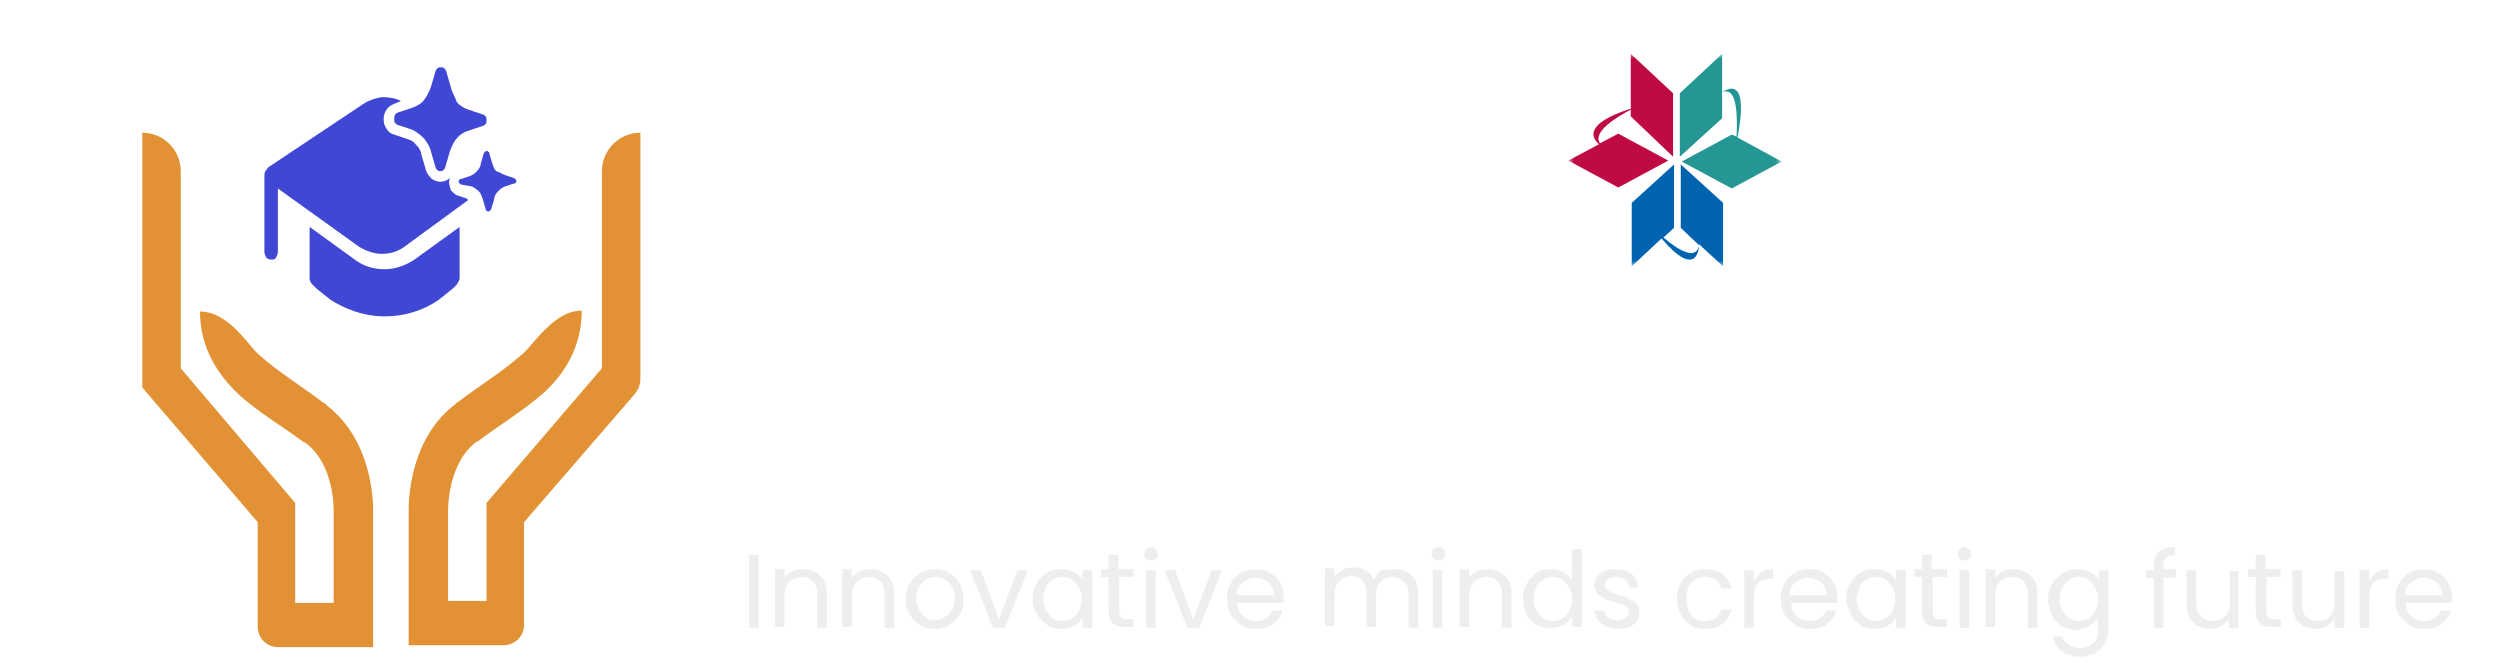 <?xml version="1.0" encoding="utf-8"?>
<!-- Generator: Adobe Illustrator 26.0.1, SVG Export Plug-In . SVG Version: 6.00 Build 0)  -->
<svg version="1.1" id="Layer_1" xmlns="http://www.w3.org/2000/svg" xmlns:xlink="http://www.w3.org/1999/xlink" x="0px" y="0px"
	 viewBox="0 0 260 69" style="enable-background:new 0 0 260 69;" xml:space="preserve">
<style type="text/css">
	.st0{fill:#FFFFFF;}
	.st1{fill:#EEEEEE;}
	.st2{fill:#FFFFFF;filter:url(#Adobe_OpacityMaskFilter);}
	.st3{mask:url(#mask0_1080_364_00000056400513986654273610000014025452253373203390_);}
	.st4{fill:#BF0A44;}
	.st5{fill:#0063B0;}
	.st6{fill:#249795;}
	.st7{fill:#FFFFFF;filter:url(#Adobe_OpacityMaskFilter_00000083080227350963199890000005973651524686547094_);}
	.st8{mask:url(#mask1_1080_364_00000148643750483403464640000011567005375756233633_);}
	.st9{fill:#E29234;}
	.st10{fill:#4147D5;}
</style>
<path class="st0" d="M85.8,49.4l-3.6-6.1h-2.4v6.1h-2v-15h4.8c1.1,0,2.1,0.2,2.9,0.6c0.8,0.4,1.4,0.9,1.8,1.6
	c0.4,0.7,0.6,1.4,0.6,2.3c0,1-0.3,1.9-0.9,2.7c-0.6,0.8-1.5,1.3-2.7,1.6l3.8,6.3H85.8z M79.8,41.7h2.9c1.1,0,1.9-0.3,2.4-0.8
	c0.5-0.5,0.8-1.2,0.8-2.1c0-0.9-0.3-1.6-0.8-2.1c-0.5-0.5-1.3-0.7-2.4-0.7h-2.9V41.7z M101.8,43.1c0,0.4,0,0.8-0.1,1.2h-9.4
	c0.1,1.2,0.5,2.1,1.2,2.7c0.7,0.6,1.6,1,2.6,1c0.8,0,1.6-0.2,2.1-0.6c0.6-0.4,1-0.9,1.2-1.6h2.1c-0.3,1.1-0.9,2.1-1.9,2.8
	c-0.9,0.7-2.1,1.1-3.5,1.1c-1.1,0-2.1-0.3-3-0.8c-0.9-0.5-1.6-1.2-2.1-2.1c-0.5-0.9-0.8-2-0.8-3.2c0-1.2,0.2-2.3,0.7-3.2
	c0.5-0.9,1.2-1.6,2-2.1c0.9-0.5,1.9-0.8,3.1-0.8c1.1,0,2.1,0.2,3,0.7c0.9,0.5,1.5,1.2,2,2C101.5,41,101.8,42,101.8,43.1z M99.7,42.6
	c0-0.7-0.2-1.4-0.5-1.9c-0.3-0.5-0.8-1-1.4-1.2c-0.6-0.3-1.2-0.4-1.9-0.4c-1,0-1.8,0.3-2.5,0.9c-0.7,0.6-1.1,1.5-1.2,2.6H99.7z
	 M108.5,49.6c-0.9,0-1.7-0.2-2.4-0.5c-0.7-0.3-1.3-0.7-1.7-1.3c-0.4-0.6-0.6-1.2-0.7-1.9h2c0.1,0.6,0.3,1.1,0.8,1.4
	c0.5,0.4,1.2,0.6,2,0.6c0.7,0,1.3-0.2,1.8-0.5s0.6-0.7,0.6-1.2c0-0.5-0.2-0.9-0.7-1.1c-0.5-0.3-1.2-0.5-2.1-0.8
	c-0.9-0.2-1.6-0.5-2.2-0.7c-0.5-0.2-1-0.6-1.4-1.1c-0.4-0.5-0.6-1.1-0.6-1.9c0-0.6,0.2-1.2,0.5-1.7c0.4-0.5,0.9-0.9,1.5-1.2
	c0.7-0.3,1.4-0.5,2.3-0.5c1.3,0,2.4,0.3,3.2,1s1.2,1.6,1.3,2.7h-2c0-0.6-0.3-1.1-0.8-1.5c-0.4-0.4-1-0.6-1.8-0.6
	c-0.7,0-1.3,0.2-1.7,0.5c-0.4,0.3-0.6,0.7-0.6,1.2c0,0.4,0.1,0.7,0.4,1c0.3,0.2,0.6,0.4,0.9,0.6c0.4,0.1,0.9,0.3,1.6,0.5
	c0.8,0.2,1.5,0.5,2.1,0.7c0.5,0.2,1,0.5,1.4,1c0.4,0.4,0.6,1,0.6,1.7c0,0.6-0.2,1.2-0.5,1.7s-0.9,0.9-1.5,1.2
	C110.1,49.5,109.4,49.6,108.5,49.6z M126.4,43.1c0,0.4,0,0.8-0.1,1.2h-9.4c0.1,1.2,0.5,2.1,1.2,2.7c0.7,0.6,1.6,1,2.6,1
	c0.8,0,1.6-0.2,2.1-0.6c0.6-0.4,1-0.9,1.2-1.6h2.1c-0.3,1.1-0.9,2.1-1.9,2.8c-0.9,0.7-2.1,1.1-3.5,1.1c-1.1,0-2.1-0.3-3-0.8
	c-0.9-0.5-1.6-1.2-2.1-2.1c-0.5-0.9-0.8-2-0.8-3.2c0-1.2,0.2-2.3,0.7-3.2c0.5-0.9,1.2-1.6,2-2.1c0.9-0.5,1.9-0.8,3.1-0.8
	c1.1,0,2.1,0.2,3,0.7c0.9,0.5,1.5,1.2,2,2C126.1,41,126.4,42,126.4,43.1z M124.3,42.6c0-0.7-0.2-1.4-0.5-1.9c-0.3-0.5-0.8-1-1.4-1.2
	c-0.6-0.3-1.2-0.4-1.9-0.4c-1,0-1.8,0.3-2.5,0.9c-0.7,0.6-1.1,1.5-1.2,2.6H124.3z M128.2,43.5c0-1.2,0.2-2.3,0.7-3.2
	c0.5-0.9,1.2-1.6,2-2.1c0.9-0.5,1.8-0.8,2.9-0.8c1,0,1.9,0.2,2.7,0.7s1.3,1,1.7,1.7v-2.2h2v11.8h-2v-2.2c-0.4,0.7-1,1.3-1.7,1.7
	c-0.8,0.4-1.7,0.7-2.7,0.7c-1,0-2-0.3-2.8-0.8c-0.8-0.5-1.5-1.2-2-2.2S128.2,44.7,128.2,43.5z M138.2,43.5c0-0.9-0.2-1.7-0.5-2.3
	c-0.4-0.7-0.8-1.2-1.5-1.5c-0.6-0.4-1.3-0.5-2-0.5s-1.4,0.2-2,0.5s-1.1,0.8-1.4,1.5s-0.5,1.4-0.5,2.3c0,0.9,0.2,1.7,0.5,2.4
	c0.4,0.7,0.8,1.2,1.4,1.5c0.6,0.3,1.3,0.5,2,0.5s1.4-0.2,2-0.5c0.6-0.4,1.1-0.9,1.5-1.5C138,45.2,138.2,44.4,138.2,43.5z
	 M145.5,39.5c0.3-0.7,0.8-1.2,1.5-1.6c0.6-0.4,1.4-0.6,2.3-0.6v2h-0.5c-2.2,0-3.3,1.2-3.3,3.6v6.4h-2V37.6h2V39.5z M150.8,43.5
	c0-1.2,0.2-2.3,0.7-3.2c0.5-0.9,1.2-1.6,2-2.1c0.9-0.5,1.9-0.8,3-0.8c1.5,0,2.6,0.4,3.6,1.1c0.9,0.7,1.6,1.7,1.9,2.9h-2.1
	c-0.2-0.7-0.6-1.3-1.2-1.7c-0.6-0.4-1.3-0.6-2.2-0.6c-1.1,0-2,0.4-2.7,1.2c-0.7,0.8-1,1.8-1,3.3c0,1.4,0.3,2.5,1,3.3
	s1.6,1.2,2.7,1.2c0.9,0,1.6-0.2,2.2-0.6c0.6-0.4,1-1,1.2-1.7h2.1c-0.3,1.2-0.9,2.2-1.9,2.9c-0.9,0.7-2.1,1.1-3.6,1.1
	c-1.1,0-2.1-0.3-3-0.8c-0.9-0.5-1.5-1.2-2-2.1C151.1,45.8,150.8,44.7,150.8,43.5z M170.5,37.4c0.9,0,1.7,0.2,2.4,0.6
	c0.7,0.4,1.3,0.9,1.7,1.7c0.4,0.8,0.6,1.7,0.6,2.8v7h-1.9v-6.7c0-1.2-0.3-2.1-0.9-2.7c-0.6-0.6-1.4-0.9-2.4-0.9c-1,0-1.9,0.3-2.5,1
	c-0.6,0.6-0.9,1.6-0.9,2.8v6.5h-2V33.5h2v5.8c0.4-0.6,0.9-1.1,1.6-1.4C168.9,37.6,169.6,37.4,170.5,37.4z M183.4,41.9
	c0-1.5,0.3-2.8,1-3.9c0.7-1.2,1.6-2.1,2.7-2.8c1.1-0.7,2.4-1,3.8-1c1.6,0,3.1,0.4,4.3,1.2c1.2,0.8,2.1,1.9,2.7,3.4h-2.3
	c-0.4-0.9-1-1.6-1.8-2.1c-0.8-0.5-1.7-0.7-2.8-0.7c-1,0-2,0.2-2.8,0.7c-0.8,0.5-1.5,1.2-2,2.1c-0.5,0.9-0.7,1.9-0.7,3.1
	c0,1.2,0.2,2.2,0.7,3.1c0.5,0.9,1.1,1.6,2,2.1c0.8,0.5,1.8,0.7,2.8,0.7c1.1,0,2-0.2,2.8-0.7c0.8-0.5,1.4-1.2,1.8-2.1h2.3
	c-0.6,1.4-1.5,2.5-2.7,3.3c-1.2,0.8-2.6,1.2-4.3,1.2c-1.4,0-2.7-0.3-3.8-1c-1.1-0.7-2-1.6-2.7-2.7C183.8,44.7,183.4,43.4,183.4,41.9
	z M211.6,43.1c0,0.4,0,0.8-0.1,1.2h-9.4c0.1,1.2,0.5,2.1,1.2,2.7c0.7,0.6,1.6,1,2.6,1c0.8,0,1.6-0.2,2.1-0.6c0.6-0.4,1-0.9,1.2-1.6
	h2.1c-0.3,1.1-0.9,2.1-1.9,2.8c-0.9,0.7-2.1,1.1-3.5,1.1c-1.1,0-2.1-0.3-3-0.8c-0.9-0.5-1.6-1.2-2.1-2.1c-0.5-0.9-0.8-2-0.8-3.2
	c0-1.2,0.2-2.3,0.7-3.2c0.5-0.9,1.2-1.6,2-2.1c0.9-0.5,1.9-0.8,3.1-0.8c1.1,0,2.1,0.2,3,0.7c0.9,0.5,1.5,1.2,2,2
	C211.3,41,211.6,42,211.6,43.1z M209.5,42.6c0-0.7-0.2-1.4-0.5-1.9c-0.3-0.5-0.8-1-1.4-1.2c-0.6-0.3-1.2-0.4-1.9-0.4
	c-1,0-1.8,0.3-2.5,0.9c-0.7,0.6-1.1,1.5-1.2,2.6H209.5z M219.9,37.4c1.4,0,2.6,0.4,3.5,1.3c0.9,0.9,1.3,2.1,1.3,3.7v7h-1.9v-6.7
	c0-1.2-0.3-2.1-0.9-2.7c-0.6-0.6-1.4-0.9-2.4-0.9c-1,0-1.9,0.3-2.5,1c-0.6,0.6-0.9,1.6-0.9,2.8v6.5h-2V37.6h2v1.7
	c0.4-0.6,0.9-1.1,1.6-1.4C218.4,37.6,219.1,37.4,219.9,37.4z M230.3,39.2v7c0,0.6,0.1,1,0.4,1.2c0.2,0.2,0.7,0.3,1.3,0.3h1.4v1.7
	h-1.8c-1.1,0-1.9-0.3-2.5-0.8c-0.5-0.5-0.8-1.3-0.8-2.5v-7h-1.5v-1.6h1.5v-3h2v3h3.1v1.6H230.3z M246.5,43.1c0,0.4,0,0.8-0.1,1.2
	H237c0.1,1.2,0.5,2.1,1.2,2.7c0.7,0.6,1.6,1,2.6,1c0.8,0,1.6-0.2,2.1-0.6c0.6-0.4,1-0.9,1.2-1.6h2.1c-0.3,1.1-0.9,2.1-1.9,2.8
	c-0.9,0.7-2.1,1.1-3.5,1.1c-1.1,0-2.1-0.3-3-0.8c-0.9-0.5-1.6-1.2-2.1-2.1c-0.5-0.9-0.8-2-0.8-3.2c0-1.2,0.2-2.3,0.7-3.2
	c0.5-0.9,1.2-1.6,2-2.1c0.9-0.5,1.9-0.8,3.1-0.8c1.1,0,2.1,0.2,3,0.7c0.9,0.5,1.5,1.2,2,2C246.3,41,246.5,42,246.5,43.1z
	 M244.5,42.6c0-0.7-0.2-1.4-0.5-1.9c-0.3-0.5-0.8-1-1.4-1.2c-0.6-0.3-1.2-0.4-1.9-0.4c-1,0-1.8,0.3-2.5,0.9
	c-0.7,0.6-1.1,1.5-1.2,2.6H244.5z M251.1,39.5c0.3-0.7,0.8-1.2,1.5-1.6c0.6-0.4,1.4-0.6,2.3-0.6v2h-0.5c-2.2,0-3.3,1.2-3.3,3.6v6.4
	h-2V37.6h2V39.5z"/>
<path class="st1" d="M78.9,57.7v7.6h-1v-7.6H78.9z M83.5,59.2c0.7,0,1.3,0.2,1.8,0.7c0.5,0.4,0.7,1.1,0.7,1.9v3.5h-1v-3.4
	c0-0.6-0.1-1.1-0.4-1.4c-0.3-0.3-0.7-0.5-1.2-0.5c-0.5,0-0.9,0.2-1.3,0.5c-0.3,0.3-0.5,0.8-0.5,1.4v3.3h-1v-6h1v0.9
	c0.2-0.3,0.5-0.5,0.8-0.7C82.7,59.3,83.1,59.2,83.5,59.2z M90.5,59.2c0.7,0,1.3,0.2,1.8,0.7c0.5,0.4,0.7,1.1,0.7,1.9v3.5h-1v-3.4
	c0-0.6-0.1-1.1-0.4-1.4c-0.3-0.3-0.7-0.5-1.2-0.5c-0.5,0-0.9,0.2-1.3,0.5c-0.3,0.3-0.5,0.8-0.5,1.4v3.3h-1v-6h1v0.9
	c0.2-0.3,0.5-0.5,0.8-0.7C89.7,59.3,90.1,59.2,90.5,59.2z M97.2,65.4c-0.6,0-1.1-0.1-1.5-0.4c-0.5-0.3-0.8-0.6-1.1-1.1
	c-0.3-0.5-0.4-1-0.4-1.6c0-0.6,0.1-1.2,0.4-1.6c0.3-0.5,0.6-0.8,1.1-1.1c0.5-0.3,1-0.4,1.5-0.4s1.1,0.1,1.5,0.4
	c0.5,0.2,0.8,0.6,1.1,1.1c0.3,0.5,0.4,1,0.4,1.6c0,0.6-0.1,1.2-0.4,1.6c-0.3,0.5-0.6,0.8-1.1,1.1C98.3,65.3,97.8,65.4,97.2,65.4z
	 M97.2,64.5c0.4,0,0.7-0.1,1-0.3c0.3-0.2,0.6-0.4,0.8-0.8c0.2-0.3,0.3-0.7,0.3-1.2s-0.1-0.9-0.3-1.2c-0.2-0.3-0.4-0.6-0.7-0.7
	c-0.3-0.2-0.6-0.3-1-0.3c-0.4,0-0.7,0.1-1,0.3c-0.3,0.2-0.5,0.4-0.7,0.7c-0.2,0.3-0.3,0.7-0.3,1.2c0,0.5,0.1,0.9,0.3,1.2
	c0.2,0.3,0.4,0.6,0.7,0.8C96.5,64.5,96.9,64.5,97.2,64.5z M103.9,64.4l1.9-5.1h1.1l-2.4,6h-1.2l-2.4-6h1.1L103.9,64.4z M107.4,62.3
	c0-0.6,0.1-1.2,0.4-1.6c0.2-0.5,0.6-0.8,1-1.1c0.4-0.3,0.9-0.4,1.5-0.4c0.5,0,1,0.1,1.4,0.3c0.4,0.2,0.7,0.5,0.9,0.9v-1.1h1v6h-1
	v-1.1c-0.2,0.4-0.5,0.6-0.9,0.9c-0.4,0.2-0.8,0.3-1.4,0.3c-0.5,0-1-0.1-1.4-0.4c-0.4-0.3-0.8-0.6-1-1.1
	C107.5,63.4,107.4,62.9,107.4,62.3z M112.5,62.3c0-0.5-0.1-0.8-0.3-1.2c-0.2-0.3-0.4-0.6-0.7-0.8c-0.3-0.2-0.6-0.3-1-0.3
	s-0.7,0.1-1,0.3c-0.3,0.2-0.6,0.4-0.7,0.8c-0.2,0.3-0.3,0.7-0.3,1.2c0,0.5,0.1,0.9,0.3,1.2c0.2,0.3,0.4,0.6,0.7,0.8
	c0.3,0.2,0.6,0.3,1,0.3s0.7-0.1,1-0.3c0.3-0.2,0.6-0.4,0.7-0.8C112.4,63.2,112.5,62.8,112.5,62.3z M116.4,60.1v3.5
	c0,0.3,0.1,0.5,0.2,0.6c0.1,0.1,0.3,0.2,0.6,0.2h0.7v0.8h-0.9c-0.6,0-1-0.1-1.3-0.4c-0.3-0.3-0.4-0.7-0.4-1.3v-3.5h-0.8v-0.8h0.8
	v-1.5h1v1.5h1.6v0.8H116.4z M119.7,58.3c-0.2,0-0.4-0.1-0.5-0.2c-0.1-0.1-0.2-0.3-0.2-0.5c0-0.2,0.1-0.4,0.2-0.5
	c0.1-0.1,0.3-0.2,0.5-0.2c0.2,0,0.3,0.1,0.5,0.2c0.1,0.1,0.2,0.3,0.2,0.5c0,0.2-0.1,0.4-0.2,0.5C120,58.3,119.9,58.3,119.7,58.3z
	 M120.2,59.3v6h-1v-6H120.2z M124.1,64.4l1.9-5.1h1.1l-2.4,6h-1.2l-2.4-6h1.1L124.1,64.4z M133.5,62.1c0,0.2,0,0.4,0,0.6h-4.8
	c0,0.6,0.2,1.1,0.6,1.4c0.4,0.3,0.8,0.5,1.3,0.5c0.4,0,0.8-0.1,1.1-0.3c0.3-0.2,0.5-0.5,0.6-0.8h1.1c-0.2,0.6-0.5,1-1,1.4
	c-0.5,0.4-1.1,0.5-1.8,0.5c-0.6,0-1.1-0.1-1.5-0.4c-0.4-0.3-0.8-0.6-1.1-1.1c-0.3-0.5-0.4-1-0.4-1.6c0-0.6,0.1-1.2,0.4-1.6
	c0.2-0.5,0.6-0.8,1-1.1c0.5-0.3,1-0.4,1.6-0.4c0.6,0,1.1,0.1,1.5,0.4c0.4,0.2,0.8,0.6,1,1C133.4,61,133.5,61.5,133.5,62.1z
	 M132.5,61.9c0-0.4-0.1-0.7-0.3-1c-0.2-0.3-0.4-0.5-0.7-0.6c-0.3-0.1-0.6-0.2-1-0.2c-0.5,0-0.9,0.2-1.3,0.5
	c-0.4,0.3-0.6,0.8-0.6,1.3H132.5z M145,59.2c0.5,0,0.9,0.1,1.3,0.3c0.4,0.2,0.7,0.5,0.9,0.9c0.2,0.4,0.3,0.9,0.3,1.4v3.5h-1v-3.4
	c0-0.6-0.1-1.1-0.5-1.4c-0.3-0.3-0.7-0.5-1.2-0.5c-0.5,0-0.9,0.2-1.2,0.5c-0.3,0.3-0.5,0.8-0.5,1.4v3.3h-1v-3.4
	c0-0.6-0.1-1.1-0.4-1.4c-0.3-0.3-0.7-0.5-1.2-0.5c-0.5,0-0.9,0.2-1.2,0.5c-0.3,0.3-0.5,0.8-0.5,1.4v3.3h-1v-6h1v0.9
	c0.2-0.3,0.5-0.6,0.8-0.7c0.3-0.2,0.7-0.3,1.1-0.3c0.5,0,1,0.1,1.3,0.3c0.4,0.2,0.7,0.6,0.9,1c0.2-0.4,0.4-0.8,0.8-1
	C144.1,59.3,144.5,59.2,145,59.2z M149.6,58.3c-0.2,0-0.4-0.1-0.5-0.2c-0.1-0.1-0.2-0.3-0.2-0.5c0-0.2,0.1-0.4,0.2-0.5
	s0.3-0.2,0.5-0.2c0.2,0,0.3,0.1,0.5,0.2c0.1,0.1,0.2,0.3,0.2,0.5c0,0.2-0.1,0.4-0.2,0.5C149.9,58.3,149.7,58.3,149.6,58.3z
	 M150,59.3v6h-1v-6H150z M154.7,59.2c0.7,0,1.3,0.2,1.8,0.7c0.5,0.4,0.7,1.1,0.7,1.9v3.5h-1v-3.4c0-0.6-0.1-1.1-0.4-1.4
	c-0.3-0.3-0.7-0.5-1.2-0.5c-0.5,0-0.9,0.2-1.3,0.5c-0.3,0.3-0.5,0.8-0.5,1.4v3.3h-1v-6h1v0.9c0.2-0.3,0.5-0.5,0.8-0.7
	C153.9,59.3,154.3,59.2,154.7,59.2z M158.4,62.3c0-0.6,0.1-1.2,0.4-1.6c0.2-0.5,0.6-0.8,1-1.1c0.4-0.3,0.9-0.4,1.5-0.4
	c0.5,0,0.9,0.1,1.3,0.3c0.4,0.2,0.7,0.5,0.9,0.8v-3.2h1v8.1h-1v-1.1c-0.2,0.4-0.5,0.7-0.9,0.9c-0.4,0.2-0.8,0.3-1.4,0.3
	c-0.5,0-1-0.1-1.5-0.4c-0.4-0.3-0.8-0.6-1-1.1C158.5,63.4,158.4,62.9,158.4,62.3z M163.5,62.3c0-0.5-0.1-0.8-0.3-1.2
	c-0.2-0.3-0.4-0.6-0.7-0.8c-0.3-0.2-0.6-0.3-1-0.3s-0.7,0.1-1,0.3c-0.3,0.2-0.6,0.4-0.7,0.8c-0.2,0.3-0.3,0.7-0.3,1.2
	c0,0.5,0.1,0.9,0.3,1.2c0.2,0.3,0.4,0.6,0.7,0.8c0.3,0.2,0.6,0.3,1,0.3s0.7-0.1,1-0.3c0.3-0.2,0.6-0.4,0.7-0.8
	C163.4,63.2,163.5,62.8,163.5,62.3z M168.3,65.4c-0.5,0-0.9-0.1-1.2-0.2c-0.4-0.2-0.7-0.4-0.9-0.7c-0.2-0.3-0.3-0.6-0.4-1h1
	c0,0.3,0.2,0.5,0.4,0.7c0.3,0.2,0.6,0.3,1,0.3c0.4,0,0.7-0.1,0.9-0.3c0.2-0.2,0.3-0.4,0.3-0.6c0-0.3-0.1-0.5-0.4-0.6
	c-0.2-0.1-0.6-0.3-1.1-0.4c-0.4-0.1-0.8-0.2-1.1-0.4c-0.3-0.1-0.5-0.3-0.7-0.5c-0.2-0.2-0.3-0.6-0.3-0.9c0-0.3,0.1-0.6,0.3-0.8
	s0.4-0.5,0.8-0.6c0.3-0.2,0.7-0.2,1.2-0.2c0.7,0,1.2,0.2,1.6,0.5c0.4,0.3,0.6,0.8,0.7,1.4h-1c0-0.3-0.1-0.6-0.4-0.8
	c-0.2-0.2-0.5-0.3-0.9-0.3c-0.4,0-0.6,0.1-0.9,0.2c-0.2,0.2-0.3,0.4-0.3,0.6c0,0.2,0.1,0.4,0.2,0.5c0.1,0.1,0.3,0.2,0.5,0.3
	c0.2,0.1,0.5,0.2,0.8,0.3c0.4,0.1,0.8,0.2,1.1,0.4c0.3,0.1,0.5,0.3,0.7,0.5c0.2,0.2,0.3,0.5,0.3,0.9c0,0.3-0.1,0.6-0.3,0.9
	c-0.2,0.3-0.4,0.5-0.8,0.6C169.1,65.3,168.7,65.4,168.3,65.4z M174.4,62.3c0-0.6,0.1-1.2,0.4-1.6c0.2-0.5,0.6-0.8,1-1.1
	c0.4-0.3,1-0.4,1.5-0.4c0.7,0,1.3,0.2,1.8,0.5c0.5,0.4,0.8,0.9,1,1.5h-1.1c-0.1-0.4-0.3-0.7-0.6-0.9c-0.3-0.2-0.7-0.3-1.1-0.3
	c-0.6,0-1,0.2-1.4,0.6c-0.4,0.4-0.5,0.9-0.5,1.7c0,0.7,0.2,1.3,0.5,1.7s0.8,0.6,1.4,0.6c0.4,0,0.8-0.1,1.1-0.3
	c0.3-0.2,0.5-0.5,0.6-0.9h1.1c-0.2,0.6-0.5,1.1-1,1.5c-0.5,0.4-1.1,0.5-1.8,0.5c-0.6,0-1.1-0.1-1.5-0.4c-0.4-0.3-0.8-0.6-1-1.1
	C174.6,63.5,174.4,62.9,174.4,62.3z M182.5,60.3c0.2-0.3,0.4-0.6,0.7-0.8c0.3-0.2,0.7-0.3,1.2-0.3v1h-0.3c-1.1,0-1.7,0.6-1.7,1.8
	v3.3h-1v-6h1V60.3z M191.1,62.1c0,0.2,0,0.4,0,0.6h-4.8c0,0.6,0.2,1.1,0.6,1.4c0.4,0.3,0.8,0.5,1.3,0.5c0.4,0,0.8-0.1,1.1-0.3
	c0.3-0.2,0.5-0.5,0.6-0.8h1.1c-0.2,0.6-0.5,1-1,1.4c-0.5,0.4-1.1,0.5-1.8,0.5c-0.6,0-1.1-0.1-1.5-0.4c-0.4-0.3-0.8-0.6-1.1-1.1
	c-0.3-0.5-0.4-1-0.4-1.6c0-0.6,0.1-1.2,0.4-1.6c0.2-0.5,0.6-0.8,1-1.1c0.5-0.3,1-0.4,1.6-0.4c0.6,0,1.1,0.1,1.5,0.4
	c0.4,0.2,0.8,0.6,1,1C190.9,61,191.1,61.5,191.1,62.1z M190,61.9c0-0.4-0.1-0.7-0.3-1c-0.2-0.3-0.4-0.5-0.7-0.6
	c-0.3-0.1-0.6-0.2-1-0.2c-0.5,0-0.9,0.2-1.3,0.5c-0.4,0.3-0.6,0.8-0.6,1.3H190z M192,62.3c0-0.6,0.1-1.2,0.4-1.6
	c0.2-0.5,0.6-0.8,1-1.1c0.4-0.3,0.9-0.4,1.5-0.4c0.5,0,1,0.1,1.4,0.3c0.4,0.2,0.7,0.5,0.9,0.9v-1.1h1v6h-1v-1.1
	c-0.2,0.4-0.5,0.6-0.9,0.9c-0.4,0.2-0.8,0.3-1.4,0.3c-0.5,0-1-0.1-1.4-0.4c-0.4-0.3-0.8-0.6-1-1.1S192,62.9,192,62.3z M197.1,62.3
	c0-0.5-0.1-0.8-0.3-1.2c-0.2-0.3-0.4-0.6-0.7-0.8c-0.3-0.2-0.6-0.3-1-0.3c-0.4,0-0.7,0.1-1,0.3c-0.3,0.2-0.6,0.4-0.7,0.8
	s-0.3,0.7-0.3,1.2c0,0.5,0.1,0.9,0.3,1.2c0.2,0.3,0.4,0.6,0.7,0.8c0.3,0.2,0.6,0.3,1,0.3c0.4,0,0.7-0.1,1-0.3
	c0.3-0.2,0.6-0.4,0.7-0.8C197,63.2,197.1,62.8,197.1,62.3z M201,60.1v3.5c0,0.3,0.1,0.5,0.2,0.6c0.1,0.1,0.3,0.2,0.6,0.2h0.7v0.8
	h-0.9c-0.6,0-1-0.1-1.3-0.4c-0.3-0.3-0.4-0.7-0.4-1.3v-3.5h-0.8v-0.8h0.8v-1.5h1v1.5h1.6v0.8H201z M204.3,58.3
	c-0.2,0-0.4-0.1-0.5-0.2c-0.1-0.1-0.2-0.3-0.2-0.5c0-0.2,0.1-0.4,0.2-0.5s0.3-0.2,0.5-0.2c0.2,0,0.3,0.1,0.5,0.2
	c0.1,0.1,0.2,0.3,0.2,0.5c0,0.2-0.1,0.4-0.2,0.5C204.6,58.3,204.5,58.3,204.3,58.3z M204.8,59.3v6h-1v-6H204.8z M209.4,59.2
	c0.7,0,1.3,0.2,1.8,0.7c0.5,0.4,0.7,1.1,0.7,1.9v3.5h-1v-3.4c0-0.6-0.1-1.1-0.4-1.4c-0.3-0.3-0.7-0.5-1.2-0.5
	c-0.5,0-0.9,0.2-1.3,0.5c-0.3,0.3-0.5,0.8-0.5,1.4v3.3h-1v-6h1v0.9c0.2-0.3,0.5-0.5,0.8-0.7C208.6,59.3,209,59.2,209.4,59.2z
	 M216,59.2c0.5,0,1,0.1,1.4,0.3c0.4,0.2,0.7,0.5,0.9,0.9v-1.1h1v6.1c0,0.5-0.1,1-0.4,1.5c-0.2,0.4-0.6,0.8-1,1
	c-0.4,0.2-0.9,0.4-1.5,0.4c-0.8,0-1.4-0.2-2-0.6c-0.5-0.4-0.8-0.9-0.9-1.5h1c0.1,0.4,0.3,0.7,0.7,0.9c0.3,0.2,0.8,0.3,1.2,0.3
	c0.5,0,1-0.2,1.3-0.5c0.4-0.3,0.5-0.8,0.5-1.4v-1.3c-0.2,0.4-0.5,0.6-0.9,0.9c-0.4,0.2-0.8,0.4-1.4,0.4c-0.5,0-1-0.1-1.5-0.4
	c-0.4-0.3-0.8-0.6-1-1.1c-0.2-0.5-0.4-1-0.4-1.6c0-0.6,0.1-1.2,0.4-1.6c0.2-0.5,0.6-0.8,1-1.1C215,59.3,215.4,59.2,216,59.2z
	 M218.2,62.3c0-0.5-0.1-0.8-0.3-1.2c-0.2-0.3-0.4-0.6-0.7-0.8c-0.3-0.2-0.6-0.3-1-0.3c-0.4,0-0.7,0.1-1,0.3
	c-0.3,0.2-0.6,0.4-0.7,0.8c-0.2,0.3-0.3,0.7-0.3,1.2c0,0.5,0.1,0.9,0.3,1.2c0.2,0.3,0.4,0.6,0.7,0.8c0.3,0.2,0.6,0.3,1,0.3
	c0.4,0,0.7-0.1,1-0.3c0.3-0.2,0.6-0.4,0.7-0.8C218.1,63.2,218.2,62.8,218.2,62.3z M226.3,60.1H225v5.2h-1v-5.2h-0.8v-0.8h0.8v-0.4
	c0-0.7,0.2-1.2,0.5-1.5c0.4-0.3,0.9-0.5,1.7-0.5v0.8c-0.4,0-0.7,0.1-0.9,0.3c-0.2,0.2-0.3,0.4-0.3,0.8v0.4h1.3V60.1z M232.8,59.3v6
	h-1v-0.9c-0.2,0.3-0.5,0.5-0.8,0.7c-0.3,0.2-0.7,0.3-1.1,0.3c-0.5,0-0.9-0.1-1.3-0.3c-0.4-0.2-0.7-0.5-0.9-0.9
	c-0.2-0.4-0.3-0.9-0.3-1.4v-3.5h1v3.4c0,0.6,0.1,1,0.5,1.4c0.3,0.3,0.7,0.5,1.2,0.5c0.5,0,1-0.2,1.3-0.5s0.5-0.8,0.5-1.4v-3.3H232.8
	z M235.7,60.1v3.5c0,0.3,0.1,0.5,0.2,0.6c0.1,0.1,0.3,0.2,0.6,0.2h0.7v0.8h-0.9c-0.6,0-1-0.1-1.3-0.4c-0.3-0.3-0.4-0.7-0.4-1.3v-3.5
	h-0.8v-0.8h0.8v-1.5h1v1.5h1.6v0.8H235.7z M243.8,59.3v6h-1v-0.9c-0.2,0.3-0.5,0.5-0.8,0.7c-0.3,0.2-0.7,0.3-1.1,0.3
	c-0.5,0-0.9-0.1-1.3-0.3c-0.4-0.2-0.7-0.5-0.9-0.9c-0.2-0.4-0.3-0.9-0.3-1.4v-3.5h1v3.4c0,0.6,0.1,1,0.4,1.4
	c0.3,0.3,0.7,0.5,1.2,0.5c0.5,0,1-0.2,1.3-0.5s0.5-0.8,0.5-1.4v-3.3H243.8z M246.5,60.3c0.2-0.3,0.4-0.6,0.7-0.8
	c0.3-0.2,0.7-0.3,1.2-0.3v1h-0.3c-1.1,0-1.7,0.6-1.7,1.8v3.3h-1v-6h1V60.3z M255,62.1c0,0.2,0,0.4,0,0.6h-4.8c0,0.6,0.2,1.1,0.6,1.4
	c0.4,0.3,0.8,0.5,1.3,0.5c0.4,0,0.8-0.1,1.1-0.3c0.3-0.2,0.5-0.5,0.6-0.8h1.1c-0.2,0.6-0.5,1-1,1.4c-0.5,0.4-1.1,0.5-1.8,0.5
	c-0.6,0-1.1-0.1-1.5-0.4c-0.4-0.3-0.8-0.6-1.1-1.1c-0.3-0.5-0.4-1-0.4-1.6c0-0.6,0.1-1.2,0.4-1.6c0.2-0.5,0.6-0.8,1-1.1
	c0.5-0.3,1-0.4,1.6-0.4c0.6,0,1.1,0.1,1.5,0.4c0.4,0.2,0.8,0.6,1,1C254.9,61,255,61.5,255,62.1z M254,61.9c0-0.4-0.1-0.7-0.3-1
	c-0.2-0.3-0.4-0.5-0.7-0.6c-0.3-0.1-0.6-0.2-1-0.2c-0.5,0-0.9,0.2-1.3,0.5c-0.4,0.3-0.6,0.8-0.6,1.3H254z"/>
<path class="st0" d="M83.3,5.4v22.3h-5.4V5.4H83.3z M107.2,27.7h-5.4L92.7,14v13.8h-5.4V5.4h5.4l9.1,13.8V5.4h5.4V27.7z M131.1,27.7
	h-5.4L116.6,14v13.8h-5.4V5.4h5.4l9.1,13.8V5.4h5.4V27.7z M145.6,28c-2.1,0-4-0.5-5.8-1.5c-1.7-1-3.1-2.3-4.2-4.1
	c-1-1.8-1.5-3.7-1.5-5.9s0.5-4.1,1.5-5.9c1-1.7,2.4-3.1,4.2-4.1c1.8-1,3.7-1.5,5.8-1.5s4,0.5,5.8,1.5c1.8,1,3.1,2.3,4.1,4.1
	c1,1.7,1.5,3.7,1.5,5.9s-0.5,4.2-1.5,5.9c-1,1.7-2.4,3.1-4.1,4.1C149.6,27.5,147.7,28,145.6,28z M145.6,23c1.8,0,3.2-0.6,4.3-1.8
	c1.1-1.2,1.6-2.8,1.6-4.7c0-2-0.5-3.5-1.6-4.7c-1.1-1.2-2.5-1.8-4.3-1.8c-1.8,0-3.2,0.6-4.3,1.7c-1.1,1.2-1.6,2.7-1.6,4.7
	c0,2,0.5,3.5,1.6,4.7C142.4,22.4,143.8,23,145.6,23z"/>
<path class="st0" d="M210.8,5.4v22.3h-5.4v-9.2h-8.5v9.2h-5.4V5.4h5.4v8.7h8.5V5.4H210.8z M220.1,5.4v13.3c0,1.3,0.3,2.4,1,3.1
	c0.7,0.7,1.6,1.1,2.9,1.1c1.3,0,2.2-0.4,2.9-1.1c0.7-0.7,1-1.7,1-3.1V5.4h5.4v13.3c0,2-0.4,3.7-1.3,5.1s-2,2.4-3.4,3.1
	c-1.4,0.7-3,1-4.8,1s-3.3-0.3-4.7-1c-1.4-0.7-2.5-1.7-3.3-3.1c-0.8-1.4-1.2-3.1-1.2-5.1V5.4H220.1z M250.7,16.3
	c1.3,0.3,2.3,0.9,3.1,1.9c0.8,1,1.2,2.1,1.2,3.4c0,1.9-0.7,3.3-2,4.4c-1.3,1.1-3.1,1.6-5.4,1.6h-10.4V5.4h10c2.3,0,4,0.5,5.3,1.6
	c1.3,1,1.9,2.4,1.9,4.2c0,1.3-0.3,2.4-1,3.3C252.7,15.4,251.8,16,250.7,16.3z M242.6,14.4h3.6c0.9,0,1.6-0.2,2-0.6
	c0.5-0.4,0.7-1,0.7-1.7c0-0.8-0.2-1.3-0.7-1.7c-0.5-0.4-1.1-0.6-2-0.6h-3.6V14.4z M246.6,23.3c0.9,0,1.6-0.2,2.1-0.6
	c0.5-0.4,0.8-1,0.8-1.8c0-0.8-0.3-1.4-0.8-1.8c-0.5-0.4-1.2-0.7-2.1-0.7h-3.9v4.9H246.6z"/>
<defs>
	<filter id="Adobe_OpacityMaskFilter" filterUnits="userSpaceOnUse" x="163.2" y="5.6" width="22.1" height="22.1">
		<feColorMatrix  type="matrix" values="1 0 0 0 0  0 1 0 0 0  0 0 1 0 0  0 0 0 1 0"/>
	</filter>
</defs>
<mask maskUnits="userSpaceOnUse" x="163.2" y="5.6" width="22.1" height="22.1" id="mask0_1080_364_00000056400513986654273610000014025452253373203390_">
	<path class="st2" d="M185.3,5.6h-22.1v22.1h22.1V5.6z"/>
</mask>
<g class="st3">
	<path class="st4" d="M174,16.3V9.7l-4.4-4.1v5.7c-5,1.6-4,3.1-3.3,3.7l-3.2,1.7l5.2,2.8l5.2-2.8l-5.2-2.8l-1.9,1
		c-0.8-1.2,1.7-2.7,3.2-3.5v0.7L174,16.3z"/>
	<path class="st5" d="M179.2,21.1l-4.4-4v6.6l1.9,1.8c-0.3,1.7-2.3,0.4-3.7-0.8l1.1-1v-6.6l-4.4,4v6.6l3.1-2.9
		c3.4,4,3.9,1.5,3.9,0.6l2.5,2.3V21.1z"/>
	<path class="st6" d="M180.7,14.3c1.2-6.2-0.9-5.2-1.6-4.7v-4l-4.4,4.1v6.6l4.4-4V9.6c1.6-0.7,1.6,2.6,1.5,4.6l-0.5-0.2l-5.2,2.8
		l5.2,2.8l5.2-2.8L180.7,14.3z"/>
</g>
<defs>
	
		<filter id="Adobe_OpacityMaskFilter_00000101095376191474557450000013324098633242880672_" filterUnits="userSpaceOnUse" x="8.4" y="1.2" width="64.7" height="67.1">
		<feColorMatrix  type="matrix" values="1 0 0 0 0  0 1 0 0 0  0 0 1 0 0  0 0 0 1 0"/>
	</filter>
</defs>
<mask maskUnits="userSpaceOnUse" x="8.4" y="1.2" width="64.7" height="67.1" id="mask1_1080_364_00000148643750483403464640000011567005375756233633_">
	<path style="fill:#FFFFFF;filter:url(#Adobe_OpacityMaskFilter_00000101095376191474557450000013324098633242880672_);" d="
		M73.1,1.2H8.4v67.1h64.7V1.2z"/>
</mask>
<g class="st8">
	<path class="st0" d="M34.1,28.4h13.3v-9c-2.1-2.4-10.9-2.1-13.3,0V28.4z"/>
	<path class="st0" d="M70.6,8.7c-9-4.9-19.4-7.5-29.9-7.5S19.9,3.8,10.8,8.7c-1.6,4.6-2.5,10.6-2.5,15.8C8.4,42.6,19,59.1,34.1,66
		c2.1,1,4.3,1.8,6.6,2.4c2.3-0.6,4.5-1.4,6.6-2.4c15.1-6.9,25.7-23.3,25.7-41.4C73.1,19.4,72.2,13.3,70.6,8.7z M50.9,49.1l-3.5,10
		V34.5c-2.1-2.4-10.9-2.1-13.3,0v24.7l-3.5-10c-6.2-6.2-10.8-15-10.8-24.6c0-2.6,0.3-5.2,0.8-7.7c6.3-2.7,13.2-4.1,20.1-4.1
		c7,0,13.8,1.4,20.1,4.1c0.6,2.5,0.9,5.1,0.9,7.7C61.7,34.1,57.1,42.9,50.9,49.1z"/>
</g>
<path class="st9" d="M14.8,13.8v26.5l0.6,0.7l11.4,13.3v10.9c0,1.1,0.9,2.1,2.1,2.1h9.9V53.3c0-0.1,0.3-7.3-4.9-11.2
	c0,0,0-0.1,0-0.1c0,0,0,0-0.1,0c-2.4-1.8-4.8-3.3-6.5-4.8c-0.5-0.4-0.9-0.8-1.2-1.2c-1.4-1.7-3.1-3.6-5.3-3.6l0,0
	c0,3.8,1.9,6.6,4,8.6c2.2,2,4.7,3.4,6.8,5h0.1c3.2,2.3,3,7.3,3,7.3v9.4h-4V52.3l-0.6-0.7L18.8,38.3V17.8
	C18.8,15.6,17,13.8,14.8,13.8L14.8,13.8z M66.6,13.8c-2.2,0-4,1.8-4,4v20.5L51.2,51.6l-0.6,0.7v10.2h-4v-9.4c0,0-0.1-4.9,3-7.2h0.1
	c2.1-1.6,4.6-3.1,6.8-5c2.2-2,4-4.8,4-8.6l0,0c-2.2,0-3.9,2-5.3,3.6c-0.3,0.4-0.7,0.8-1.2,1.2c-1.7,1.5-4.1,3-6.5,4.8c0,0,0,0-0.1,0
	v0.1c-5.1,3.8-4.9,10.9-4.9,11.2v13.9h9.9c1.1,0,2.1-0.9,2.1-2.1V54.3L66,41l0,0c0.4-0.5,0.6-1,0.6-1.6V13.8L66.6,13.8z"/>
<path class="st10" d="M44.1,14.4c0.3,0.4,0.6,0.8,0.7,1.3l0.5,1.7c0,0.1,0.1,0.2,0.2,0.3c0.1,0.1,0.2,0.1,0.3,0.1
	c0.1,0,0.2,0,0.3-0.1c0.1-0.1,0.2-0.2,0.2-0.3l0.5-1.7c0.2-0.5,0.4-1,0.7-1.3c0.3-0.4,0.8-0.7,1.2-0.8l1.5-0.5
	c0.1,0,0.2-0.1,0.3-0.2c0.1-0.1,0.1-0.2,0.1-0.4s0-0.3-0.1-0.4c-0.1-0.1-0.2-0.2-0.3-0.2l0,0l-1.5-0.5c-0.5-0.2-0.9-0.4-1.2-0.8
	C47.3,10,47,9.6,46.9,9.1l-0.5-1.7c0-0.1-0.1-0.2-0.2-0.3C46.1,7,45.9,7,45.8,7c-0.1,0-0.2,0-0.3,0.1c-0.1,0.1-0.2,0.2-0.2,0.3
	l-0.5,1.7l0,0c-0.2,0.5-0.4,0.9-0.7,1.3c-0.3,0.4-0.7,0.6-1.2,0.8l-1.5,0.5c-0.1,0-0.2,0.1-0.3,0.2C41,12.1,41,12.2,41,12.4
	s0,0.3,0.1,0.4c0.1,0.1,0.2,0.2,0.3,0.2l1.5,0.5C43.3,13.7,43.7,14,44.1,14.4z M52.5,18.2l0.9,0.3l0,0c0.1,0,0.1,0.1,0.2,0.1
	c0,0.1,0.1,0.1,0.1,0.2c0,0.1,0,0.2-0.1,0.2c0,0.1-0.1,0.1-0.2,0.1l-0.9,0.3c-0.3,0.1-0.5,0.3-0.7,0.5c-0.2,0.2-0.4,0.5-0.4,0.8
	l-0.3,1c0,0.1-0.1,0.1-0.1,0.2c-0.1,0-0.1,0.1-0.2,0.1c-0.1,0-0.1,0-0.2-0.1c-0.1,0-0.1-0.1-0.1-0.2l-0.3-1
	c-0.1-0.3-0.2-0.6-0.4-0.8c-0.2-0.2-0.5-0.4-0.7-0.5L48,19.2c-0.1,0-0.1-0.1-0.2-0.1c0-0.1-0.1-0.1-0.1-0.2c0-0.1,0-0.2,0.1-0.2
	c0-0.1,0.1-0.1,0.2-0.1l0.9-0.3c0.3-0.1,0.5-0.3,0.7-0.5c0.2-0.2,0.4-0.5,0.4-0.8l0.3-1c0-0.1,0.1-0.1,0.1-0.2
	c0.1,0,0.1-0.1,0.2-0.1c0.1,0,0.1,0,0.2,0.1c0.1,0,0.1,0.1,0.1,0.2l0.3,1c0.1,0.3,0.2,0.6,0.4,0.8C52,17.9,52.2,18.1,52.5,18.2z
	 M37.8,10.8c0.6-0.4,1.3-0.6,1.9-0.7c0.7,0,1.4,0.1,2,0.4L41,10.8c-0.3,0.1-0.6,0.3-0.8,0.6c-0.2,0.3-0.3,0.6-0.3,1
	c0,0.4,0.1,0.7,0.3,1c0.2,0.3,0.4,0.5,0.8,0.6l1.5,0.5c0.3,0.1,0.6,0.3,0.8,0.6c0.1,0.1,0.1,0.1,0.2,0.2c0.1,0.2,0.3,0.4,0.3,0.7
	l0.5,1.7c0.1,0.3,0.3,0.6,0.6,0.9c0.3,0.2,0.6,0.3,0.9,0.3c0.3,0,0.6-0.1,0.9-0.3l0.1-0.1c0,0.1-0.1,0.3-0.1,0.4
	c0,0.3,0.1,0.6,0.2,0.9c0.2,0.2,0.4,0.4,0.6,0.5l0.9,0.3c0.1,0,0.2,0.1,0.3,0.2l0,0l-6.7,4.9c-0.7,0.5-1.5,0.7-2.3,0.7
	c-0.8,0-1.6-0.3-2.3-0.7l-8.5-6.1v6.6c0,0.2-0.1,0.4-0.2,0.6c-0.1,0.2-0.3,0.2-0.5,0.2c-0.2,0-0.4-0.1-0.5-0.2
	c-0.1-0.2-0.2-0.4-0.2-0.6v-7.8c0,0,0-0.1,0-0.1c0-0.2,0-0.3,0.1-0.5c0.1-0.1,0.2-0.3,0.3-0.4L37.8,10.8z M32.2,23.6l4.7,3.4
	c0.9,0.7,2,1,3.1,1s2.2-0.4,3.1-1l4.7-3.4v5.3c0,0.3-0.2,0.5-0.3,0.7c-0.1,0.1-0.2,0.2-0.4,0.4c-0.5,0.4-1,0.8-1.5,1.2
	c-1.3,0.9-3.2,1.7-5.6,1.7c-2.4,0-4.3-0.9-5.6-1.7c-0.5-0.4-1-0.8-1.5-1.2c-0.1-0.1-0.3-0.3-0.4-0.4c-0.2-0.2-0.3-0.4-0.3-0.7V23.6z
	"/>
</svg>
